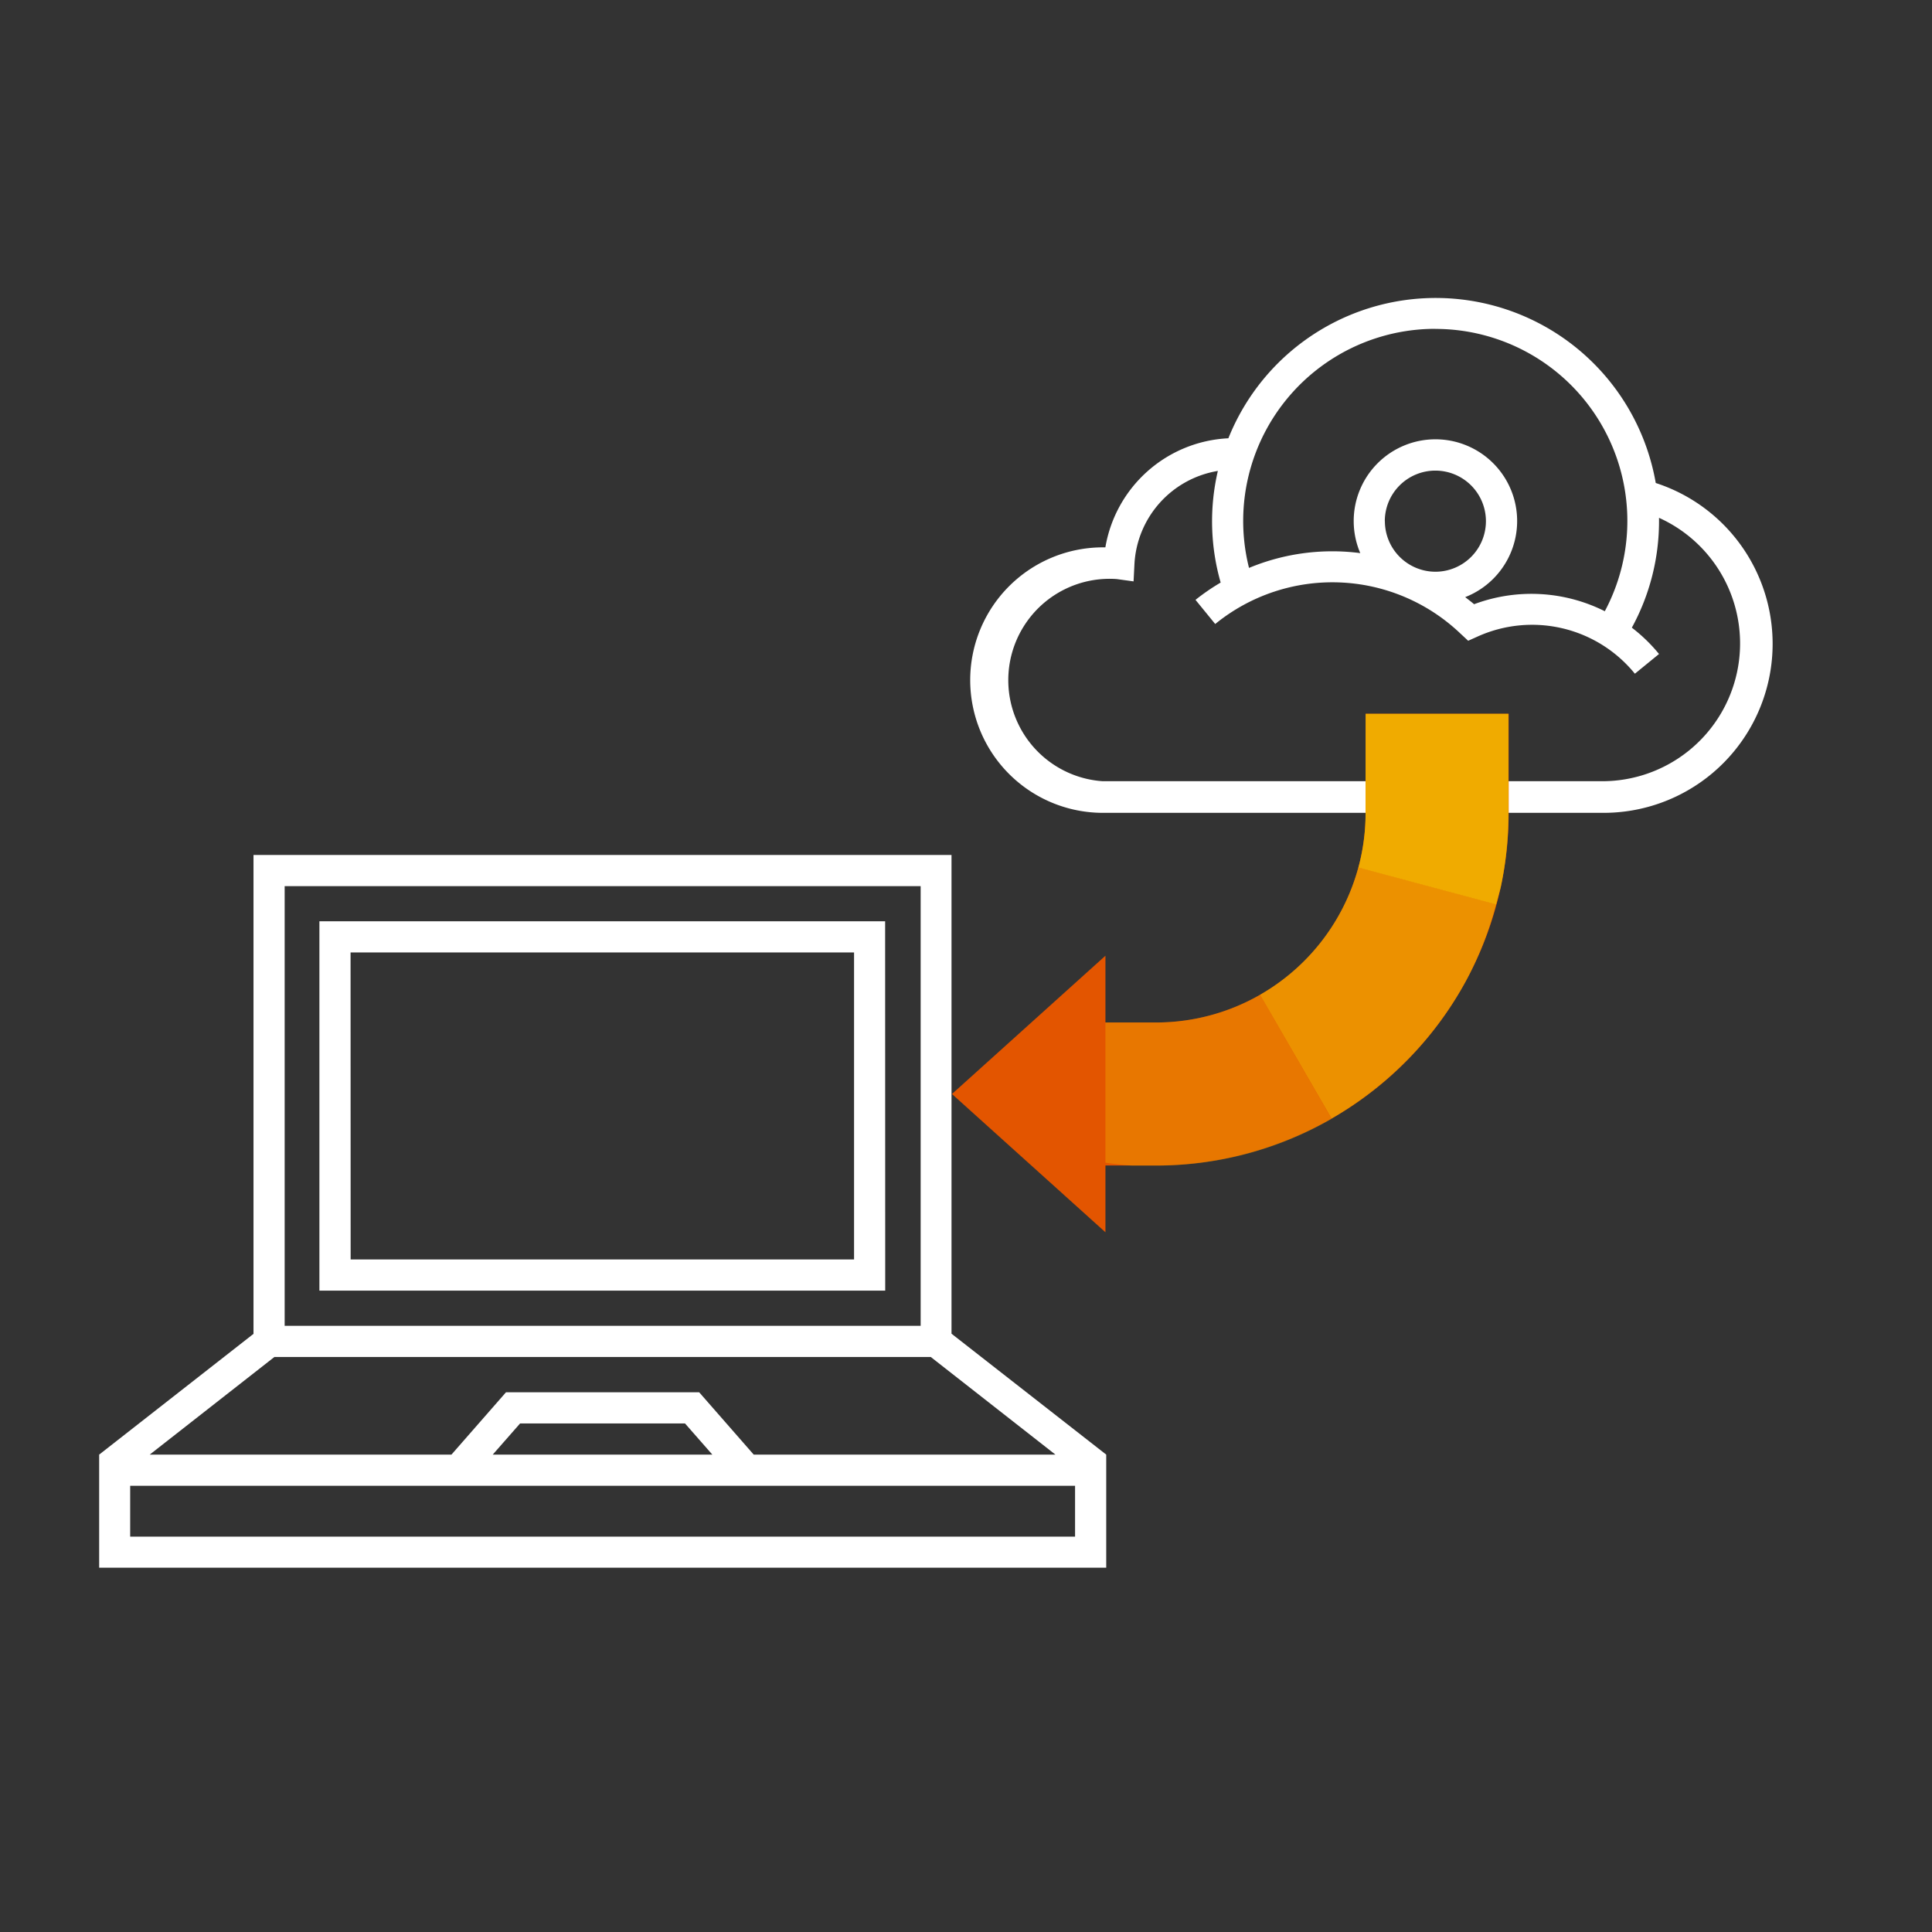 <svg xmlns="http://www.w3.org/2000/svg" viewBox="0 0 248 248"><rect x="0" y="0" width="248" height="248" fill="#333333" stroke="none"/><defs><style>.cls-1{fill:#fff;}.cls-2{fill:#e35500;}.cls-3,.cls-4,.cls-5{fill:#f0ab00;}.cls-4{opacity:0.7;}.cls-5{opacity:0.4;}</style></defs><title>282131-pictogram-neg</title><g id="outlines_--_combound_path" data-name="outlines -- combound path"><path class="cls-1" d="M212.54,62s0,0,0,0a28.67,28.67,0,0,0-54.86-5.74h0a16.83,16.83,0,0,0-15.79,14h-.31a17,17,0,0,0,0,34.08h64.1A21.7,21.7,0,0,0,212.54,62ZM184.26,42.22A24.65,24.65,0,0,1,206,78.46a21,21,0,0,0-16.78-.9c-.37-.32-.76-.61-1.14-.91A10.49,10.49,0,1,0,174.61,71a27.86,27.86,0,0,0-14.28,1.9,24.66,24.66,0,0,1,23.93-30.69Zm-6.5,24.67a6.49,6.49,0,1,1,6.5,6.5A6.5,6.5,0,0,1,177.77,66.9Zm27.87,33.39h-64.1a13,13,0,1,1,1.81-25.95l2.17.3.11-2.18a12.82,12.82,0,0,1,10.71-12,28.53,28.53,0,0,0,.36,14.33A27.81,27.81,0,0,0,153.46,77l2.53,3.1a23.81,23.81,0,0,1,31.47,1.22l1,.93,1.23-.55a17,17,0,0,1,20.17,4.78l3.1-2.53a20.92,20.92,0,0,0-3.49-3.38,28.48,28.48,0,0,0,3.49-13.68c0-.14,0-.28,0-.42a17.69,17.69,0,0,1-7.29,33.81Zm-92,65.39H41V118.26h72.62Zm-68.62-4h64.62V122.26H45Zm77.13,9.53V109.75H32.54v61.47l-19.81,15.5h0v14.52H142V186.72h0ZM36.54,113.75h81.64v56.44H36.54ZM138,197.25H16.71v-6.53H138ZM63.25,186.72l3.51-4H87.93l3.51,4Zm33.5,0-7-8H64.95l-7,8H19.22l16-12.53h84.26l16,12.53Z"/></g><g id="color_band" data-name="color band"><path class="cls-2" d="M175.3,91.63v12.74a26.92,26.92,0,0,1-26.89,26.88h-6.51v-8.57l-19.7,17.75,19.7,17.75v-8.57h6.51a45.3,45.3,0,0,0,45.25-45.24V91.63Z"/></g><g id="_100_band" data-name="100% band"><path class="cls-3" d="M175.29,104.36a26.79,26.79,0,0,1-.92,7l17.68,4.74.58-2.17a45.24,45.24,0,0,0,1-9.54V91.63H175.3Z"/></g><g id="_70_band" data-name="70% band"><path class="cls-4" d="M161.75,127.69l9.18,15.89A45.59,45.59,0,0,0,188.13,126a45.08,45.08,0,0,0,3.92-9.93l-17.68-4.74A27,27,0,0,1,161.75,127.69Z"/></g><g id="_40_band" data-name="40% band"><path class="cls-5" d="M161.75,127.69a26.73,26.73,0,0,1-13.34,3.56h-6.51v18q1.71.25,3.4.37h3.11a45,45,0,0,0,22.52-6Z"/></g></svg>